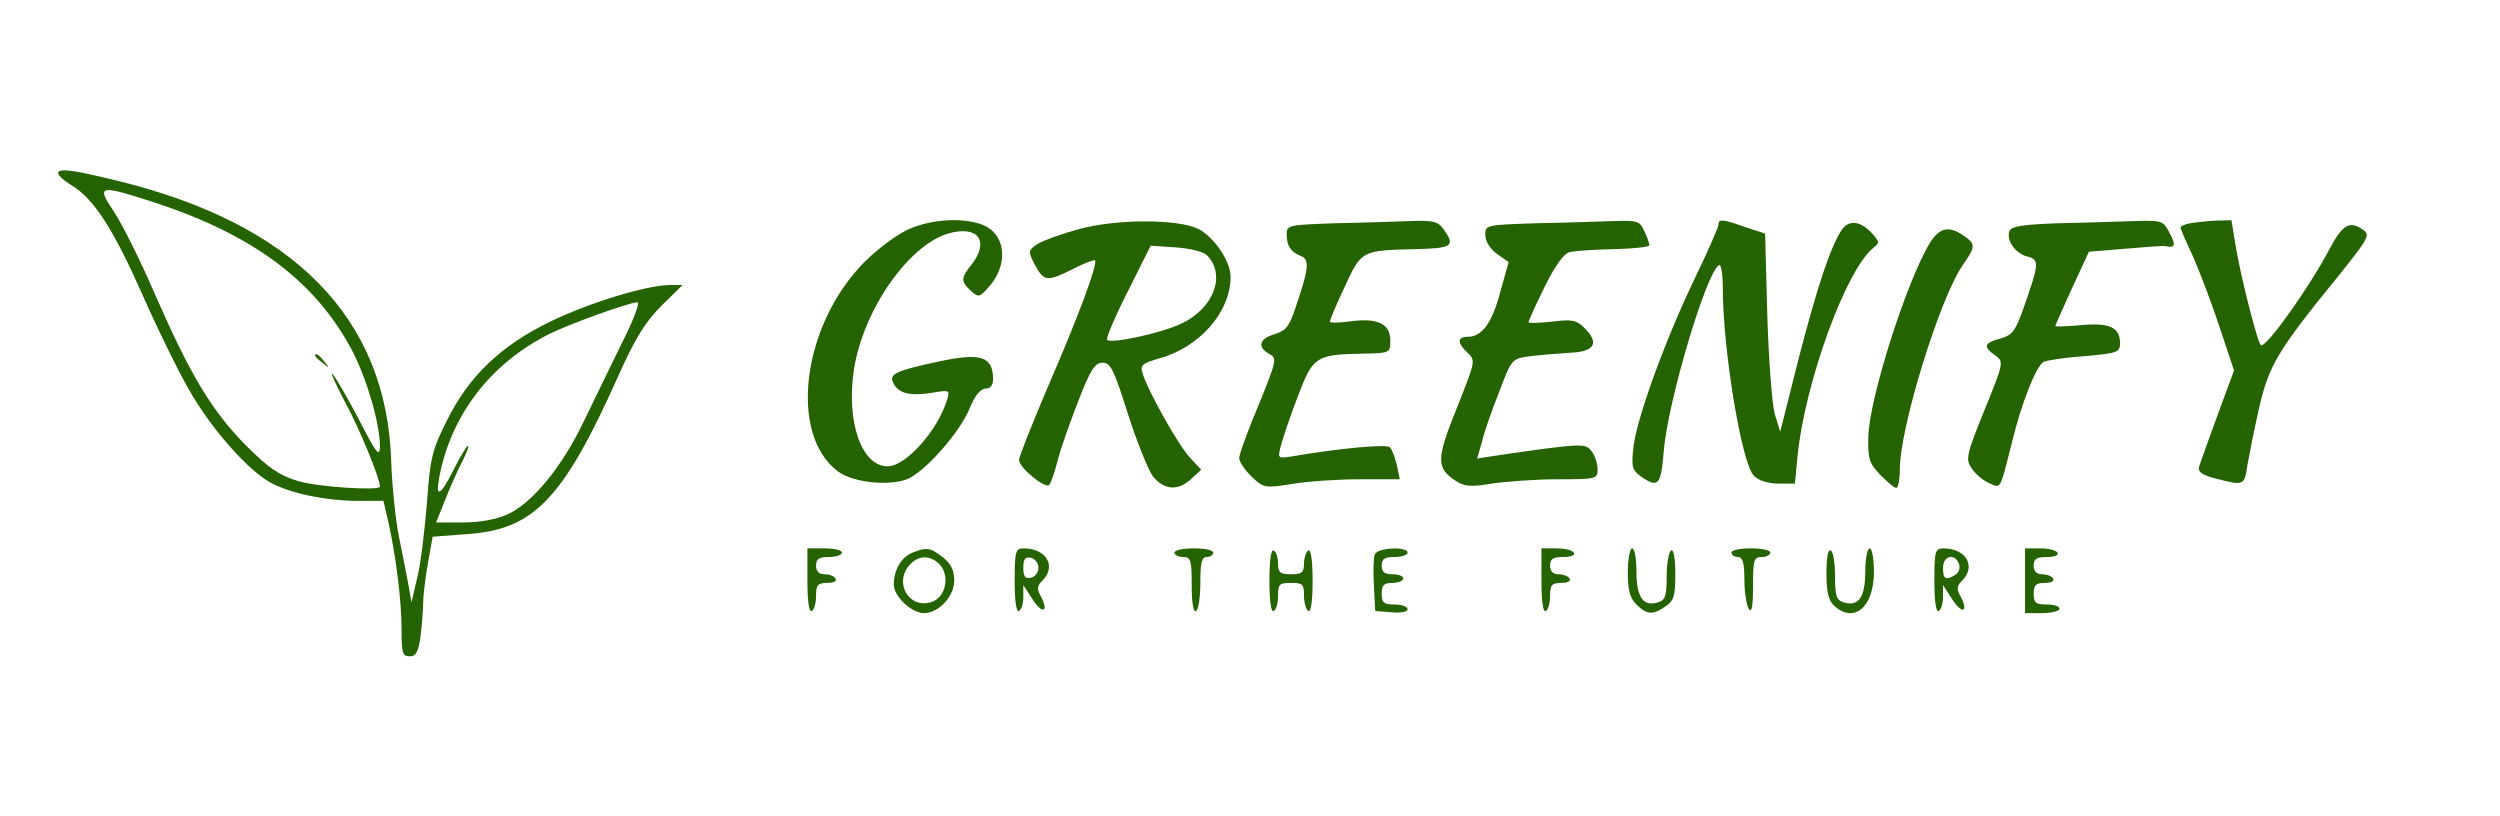 <?xml version="1.0" standalone="no"?>
<!DOCTYPE svg PUBLIC "-//W3C//DTD SVG 20010904//EN"
 "http://www.w3.org/TR/2001/REC-SVG-20010904/DTD/svg10.dtd">
<svg version="1.0" xmlns="http://www.w3.org/2000/svg"
 width="579pt" height="189pt" viewBox="0 0 579 189"
 preserveAspectRatio="xMidYMid meet">

<g transform="translate(0,189) scale(0.1,-0.1)"
fill="#256200" stroke="none">
<path d="M135 1491 c-3 -5 11 -18 29 -29 53 -31 99 -103 167 -257 34 -77 82
-175 107 -218 52 -92 140 -190 191 -216 48 -25 129 -41 200 -41 l59 0 11 -47
c17 -75 31 -182 31 -250 0 -55 2 -63 19 -63 14 0 20 10 25 46 3 26 6 60 6 77
0 17 5 58 11 92 l11 62 79 6 c155 10 223 81 349 362 42 94 65 130 103 168 l48
47 -28 0 c-55 0 -188 -41 -279 -85 -115 -56 -189 -127 -240 -231 -33 -66 -38
-86 -45 -186 -5 -62 -14 -140 -22 -173 l-14 -60 -7 40 c-4 22 -14 72 -22 112
-8 39 -16 118 -18 175 -10 332 -227 552 -641 651 -94 23 -124 27 -130 18z
m223 -70 c229 -75 373 -183 457 -342 35 -67 65 -170 65 -224 -1 -25 -9 -14
-49 64 -27 51 -54 98 -61 105 -6 6 7 -23 29 -65 33 -60 81 -177 81 -196 0 -10
-145 -1 -190 13 -43 13 -67 29 -120 82 -79 80 -128 161 -210 348 -33 77 -76
163 -95 192 -43 64 -37 65 93 23z m1083 -324 c-25 -51 -65 -134 -89 -183 -50
-105 -119 -189 -176 -215 -26 -12 -65 -19 -103 -19 l-63 0 20 50 c11 28 29 69
41 92 11 22 17 38 12 35 -4 -3 -19 -28 -33 -56 -29 -58 -42 -66 -33 -18 27
145 118 264 254 333 48 24 185 73 205 74 7 0 -9 -42 -35 -93z"/>
<path d="M730 1066 c0 -2 8 -10 18 -17 15 -13 16 -12 3 4 -13 16 -21 21 -21
13z"/>
<path d="M2100 1357 c-25 -12 -68 -44 -97 -73 -145 -145 -178 -400 -62 -486
36 -27 127 -35 166 -15 43 23 118 109 139 162 12 29 25 45 37 45 11 0 17 8 17
23 -1 51 -27 60 -120 41 -108 -23 -123 -30 -110 -53 12 -23 40 -29 93 -20 35
6 37 5 31 -15 -21 -72 -96 -156 -138 -156 -61 0 -97 104 -78 226 22 138 128
289 221 314 67 18 93 -19 51 -73 -25 -31 -25 -39 -1 -61 18 -16 20 -15 45 14
36 44 36 101 0 129 -37 29 -132 28 -194 -2z"/>
<path d="M2501 1360 c-41 -11 -85 -27 -98 -35 -22 -15 -22 -17 -8 -45 22 -42
29 -43 86 -15 28 15 53 24 55 22 7 -7 -37 -127 -110 -295 -36 -85 -66 -160
-66 -167 0 -18 61 -68 70 -58 4 4 13 31 20 58 7 28 29 89 48 138 28 72 38 87
56 87 18 0 26 -16 58 -118 21 -65 47 -130 58 -145 26 -32 58 -35 89 -6 l23 21
-25 27 c-26 26 -100 158 -111 197 -6 18 0 23 39 34 94 26 165 108 165 189 0
36 -38 92 -75 111 -48 23 -187 23 -274 0z m294 -61 c45 -45 17 -122 -58 -158
-45 -22 -164 -48 -173 -38 -3 3 18 53 48 112 l53 106 58 -4 c33 -2 64 -10 72
-18z"/>
<path d="M3093 1373 c-109 -4 -113 -4 -113 -26 0 -27 10 -41 33 -50 21 -8 18
-30 -13 -121 -14 -42 -22 -52 -48 -60 -36 -10 -41 -30 -12 -46 18 -10 17 -14
-25 -118 -25 -59 -45 -114 -45 -123 0 -8 13 -28 29 -43 27 -26 30 -27 92 -17
35 6 106 11 157 11 l94 0 -7 33 c-4 17 -11 36 -16 41 -7 8 -116 -2 -227 -21
-32 -5 -33 -5 -26 23 4 16 21 67 39 114 36 95 42 99 153 101 61 1 62 2 62 30
0 39 -29 53 -91 45 -27 -4 -49 -4 -49 -1 0 4 15 40 34 80 39 85 39 85 163 88
87 2 94 7 67 45 -13 19 -23 22 -77 20 -34 -1 -113 -4 -174 -5z"/>
<path d="M3558 1373 c-117 -4 -118 -4 -118 -27 0 -15 11 -32 27 -44 l27 -19
-19 -68 c-19 -73 -43 -105 -75 -105 -25 0 -26 -14 -1 -37 19 -18 18 -20 -25
-128 -48 -119 -48 -139 -2 -169 20 -13 35 -14 83 -6 33 5 102 10 153 10 89 0
92 1 92 23 0 13 -6 31 -13 41 -13 17 -20 18 -108 7 -52 -7 -108 -15 -126 -18
l-32 -5 11 38 c5 22 23 74 40 116 29 77 29 77 71 83 23 3 64 6 92 8 58 2 70
22 35 57 -19 19 -29 21 -76 15 -30 -3 -54 -4 -54 -1 0 3 17 40 37 81 24 49 45
78 58 81 11 3 57 6 102 7 46 1 83 5 83 9 0 4 -5 19 -12 33 -10 23 -16 25 -72
23 -34 -1 -114 -4 -178 -5z"/>
<path d="M3980 1370 c0 -6 -24 -61 -54 -123 -70 -145 -136 -328 -143 -393 -5
-45 -3 -53 18 -68 39 -27 46 -20 52 57 9 115 98 414 128 433 5 3 9 -20 9 -53
0 -144 44 -407 72 -435 11 -11 33 -18 57 -18 l38 0 6 63 c17 171 113 435 177
484 13 10 13 13 -3 31 -28 31 -55 34 -72 9 -27 -42 -57 -134 -100 -300 l-42
-167 -13 42 c-6 24 -14 127 -17 230 l-5 187 -46 15 c-53 19 -62 19 -62 6z"/>
<path d="M4767 1373 c-81 -3 -109 -7 -113 -18 -8 -21 13 -52 41 -59 29 -7 28
-16 -9 -121 -18 -51 -25 -61 -53 -69 -38 -10 -41 -19 -12 -39 20 -15 20 -16
-25 -127 -42 -103 -44 -114 -30 -134 8 -13 26 -28 39 -34 30 -14 26 -20 55 95
22 90 55 174 73 185 6 3 48 10 94 13 77 7 83 9 83 30 0 37 -24 48 -90 42 -33
-3 -60 -4 -60 -2 0 2 18 41 39 88 l39 84 84 7 c46 4 88 7 93 6 23 -5 25 2 10
30 -15 29 -17 30 -83 28 -37 -1 -116 -4 -175 -5z"/>
<path d="M5073 1373 c-13 -2 -23 -7 -23 -10 0 -3 13 -33 29 -67 15 -34 43
-107 61 -162 l34 -102 -38 -103 c-21 -57 -40 -111 -43 -120 -3 -12 6 -19 41
-28 63 -16 64 -16 71 32 4 23 16 83 27 132 23 99 42 132 183 305 69 86 75 96
59 107 -32 23 -48 14 -79 -44 -44 -84 -142 -223 -158 -223 -7 0 -44 145 -58
223 l-11 67 -37 -1 c-20 -1 -46 -4 -58 -6z"/>
<path d="M4470 1328 c-54 -88 -141 -361 -143 -450 -1 -51 2 -61 28 -88 16 -16
32 -30 37 -30 4 0 8 19 8 43 0 96 91 392 145 472 31 44 31 50 3 69 -34 24 -56
19 -78 -16z"/>
<path d="M1870 544 c0 -47 4 -73 10 -69 6 3 10 19 10 36 0 24 4 29 26 29 14 0
23 4 19 10 -3 6 -15 10 -26 10 -12 0 -19 7 -19 20 0 16 7 20 30 20 17 0 30 5
30 10 0 6 -18 10 -40 10 l-40 0 0 -76z"/>
<path d="M2113 610 c-26 -11 -43 -40 -43 -74 0 -27 41 -66 70 -66 34 0 70 39
70 75 0 24 -7 39 -26 54 -29 23 -38 24 -71 11z m62 -26 c26 -26 16 -77 -17
-88 -52 -18 -89 44 -51 86 20 22 46 23 68 2z"/>
<path d="M2350 544 c0 -47 4 -73 10 -69 6 3 10 18 10 33 l0 27 22 -34 c23 -35
38 -28 18 9 -9 16 -8 24 5 36 32 33 8 74 -44 74 -19 0 -21 -6 -21 -76z m55 31
c0 -11 -8 -21 -17 -23 -14 -3 -18 3 -18 23 0 20 4 26 18 23 9 -2 17 -12 17
-23z"/>
<path d="M2720 610 c0 -5 9 -10 20 -10 18 0 20 -7 20 -66 0 -41 4 -63 10 -59
6 3 10 33 10 66 0 46 3 59 15 59 8 0 15 5 15 10 0 6 -20 10 -45 10 -25 0 -45
-4 -45 -10z"/>
<path d="M2940 545 c0 -48 4 -74 10 -70 6 3 10 19 10 36 0 26 3 29 30 29 27 0
30 -3 30 -29 0 -17 5 -33 10 -36 6 -4 10 22 10 70 0 48 -4 74 -10 70 -5 -3
-10 -17 -10 -31 0 -20 -5 -24 -30 -24 -25 0 -30 4 -30 24 0 14 -4 28 -10 31
-6 4 -10 -22 -10 -70z"/>
<path d="M3184 606 c-3 -7 -4 -40 -2 -72 l3 -59 38 -3 c21 -2 37 1 37 7 0 6
-13 11 -30 11 -25 0 -30 4 -30 25 0 20 5 25 25 25 14 0 25 5 25 10 0 6 -11 10
-25 10 -18 0 -25 5 -25 20 0 16 7 20 30 20 17 0 30 5 30 10 0 15 -70 12 -76
-4z"/>
<path d="M3570 544 c0 -47 4 -73 10 -69 6 3 10 19 10 36 0 24 4 29 26 29 14 0
23 4 19 10 -3 6 -15 10 -26 10 -12 0 -19 7 -19 20 0 16 7 20 31 20 17 0 28 4
24 10 -3 6 -22 10 -41 10 l-34 0 0 -76z"/>
<path d="M3770 565 c0 -42 5 -60 20 -75 24 -24 38 -25 68 -4 19 13 22 24 22
75 0 38 -4 58 -10 54 -5 -3 -10 -30 -10 -60 0 -45 -3 -55 -20 -60 -34 -11 -50
12 -50 71 0 30 -4 54 -10 54 -5 0 -10 -25 -10 -55z"/>
<path d="M4010 610 c0 -5 7 -10 15 -10 11 0 15 -13 15 -52 0 -29 5 -60 10 -68
7 -11 10 5 10 53 0 60 2 67 20 67 11 0 20 5 20 10 0 6 -20 10 -45 10 -25 0
-45 -4 -45 -10z"/>
<path d="M4230 562 c0 -44 5 -63 18 -75 46 -42 92 -3 92 78 0 30 -4 55 -10 55
-5 0 -10 -24 -10 -54 0 -59 -16 -82 -50 -71 -17 5 -20 15 -20 60 0 30 -4 57
-10 60 -6 4 -10 -16 -10 -53z"/>
<path d="M4480 544 c0 -47 4 -73 10 -69 6 3 10 18 10 33 l0 27 22 -34 c23 -35
38 -28 18 9 -9 16 -8 24 5 36 32 33 8 74 -44 74 -19 0 -21 -6 -21 -76z m57 40
c3 -9 0 -20 -8 -25 -23 -14 -29 -11 -29 16 0 28 27 35 37 9z"/>
<path d="M4690 545 l0 -75 40 0 c22 0 40 5 40 10 0 6 -13 10 -30 10 -25 0 -30
4 -30 25 0 20 5 25 26 25 14 0 23 4 19 10 -3 6 -15 10 -26 10 -12 0 -19 7 -19
20 0 16 7 20 31 20 17 0 28 4 24 10 -3 6 -22 10 -41 10 l-34 0 0 -75z"/>
</g>
</svg>
